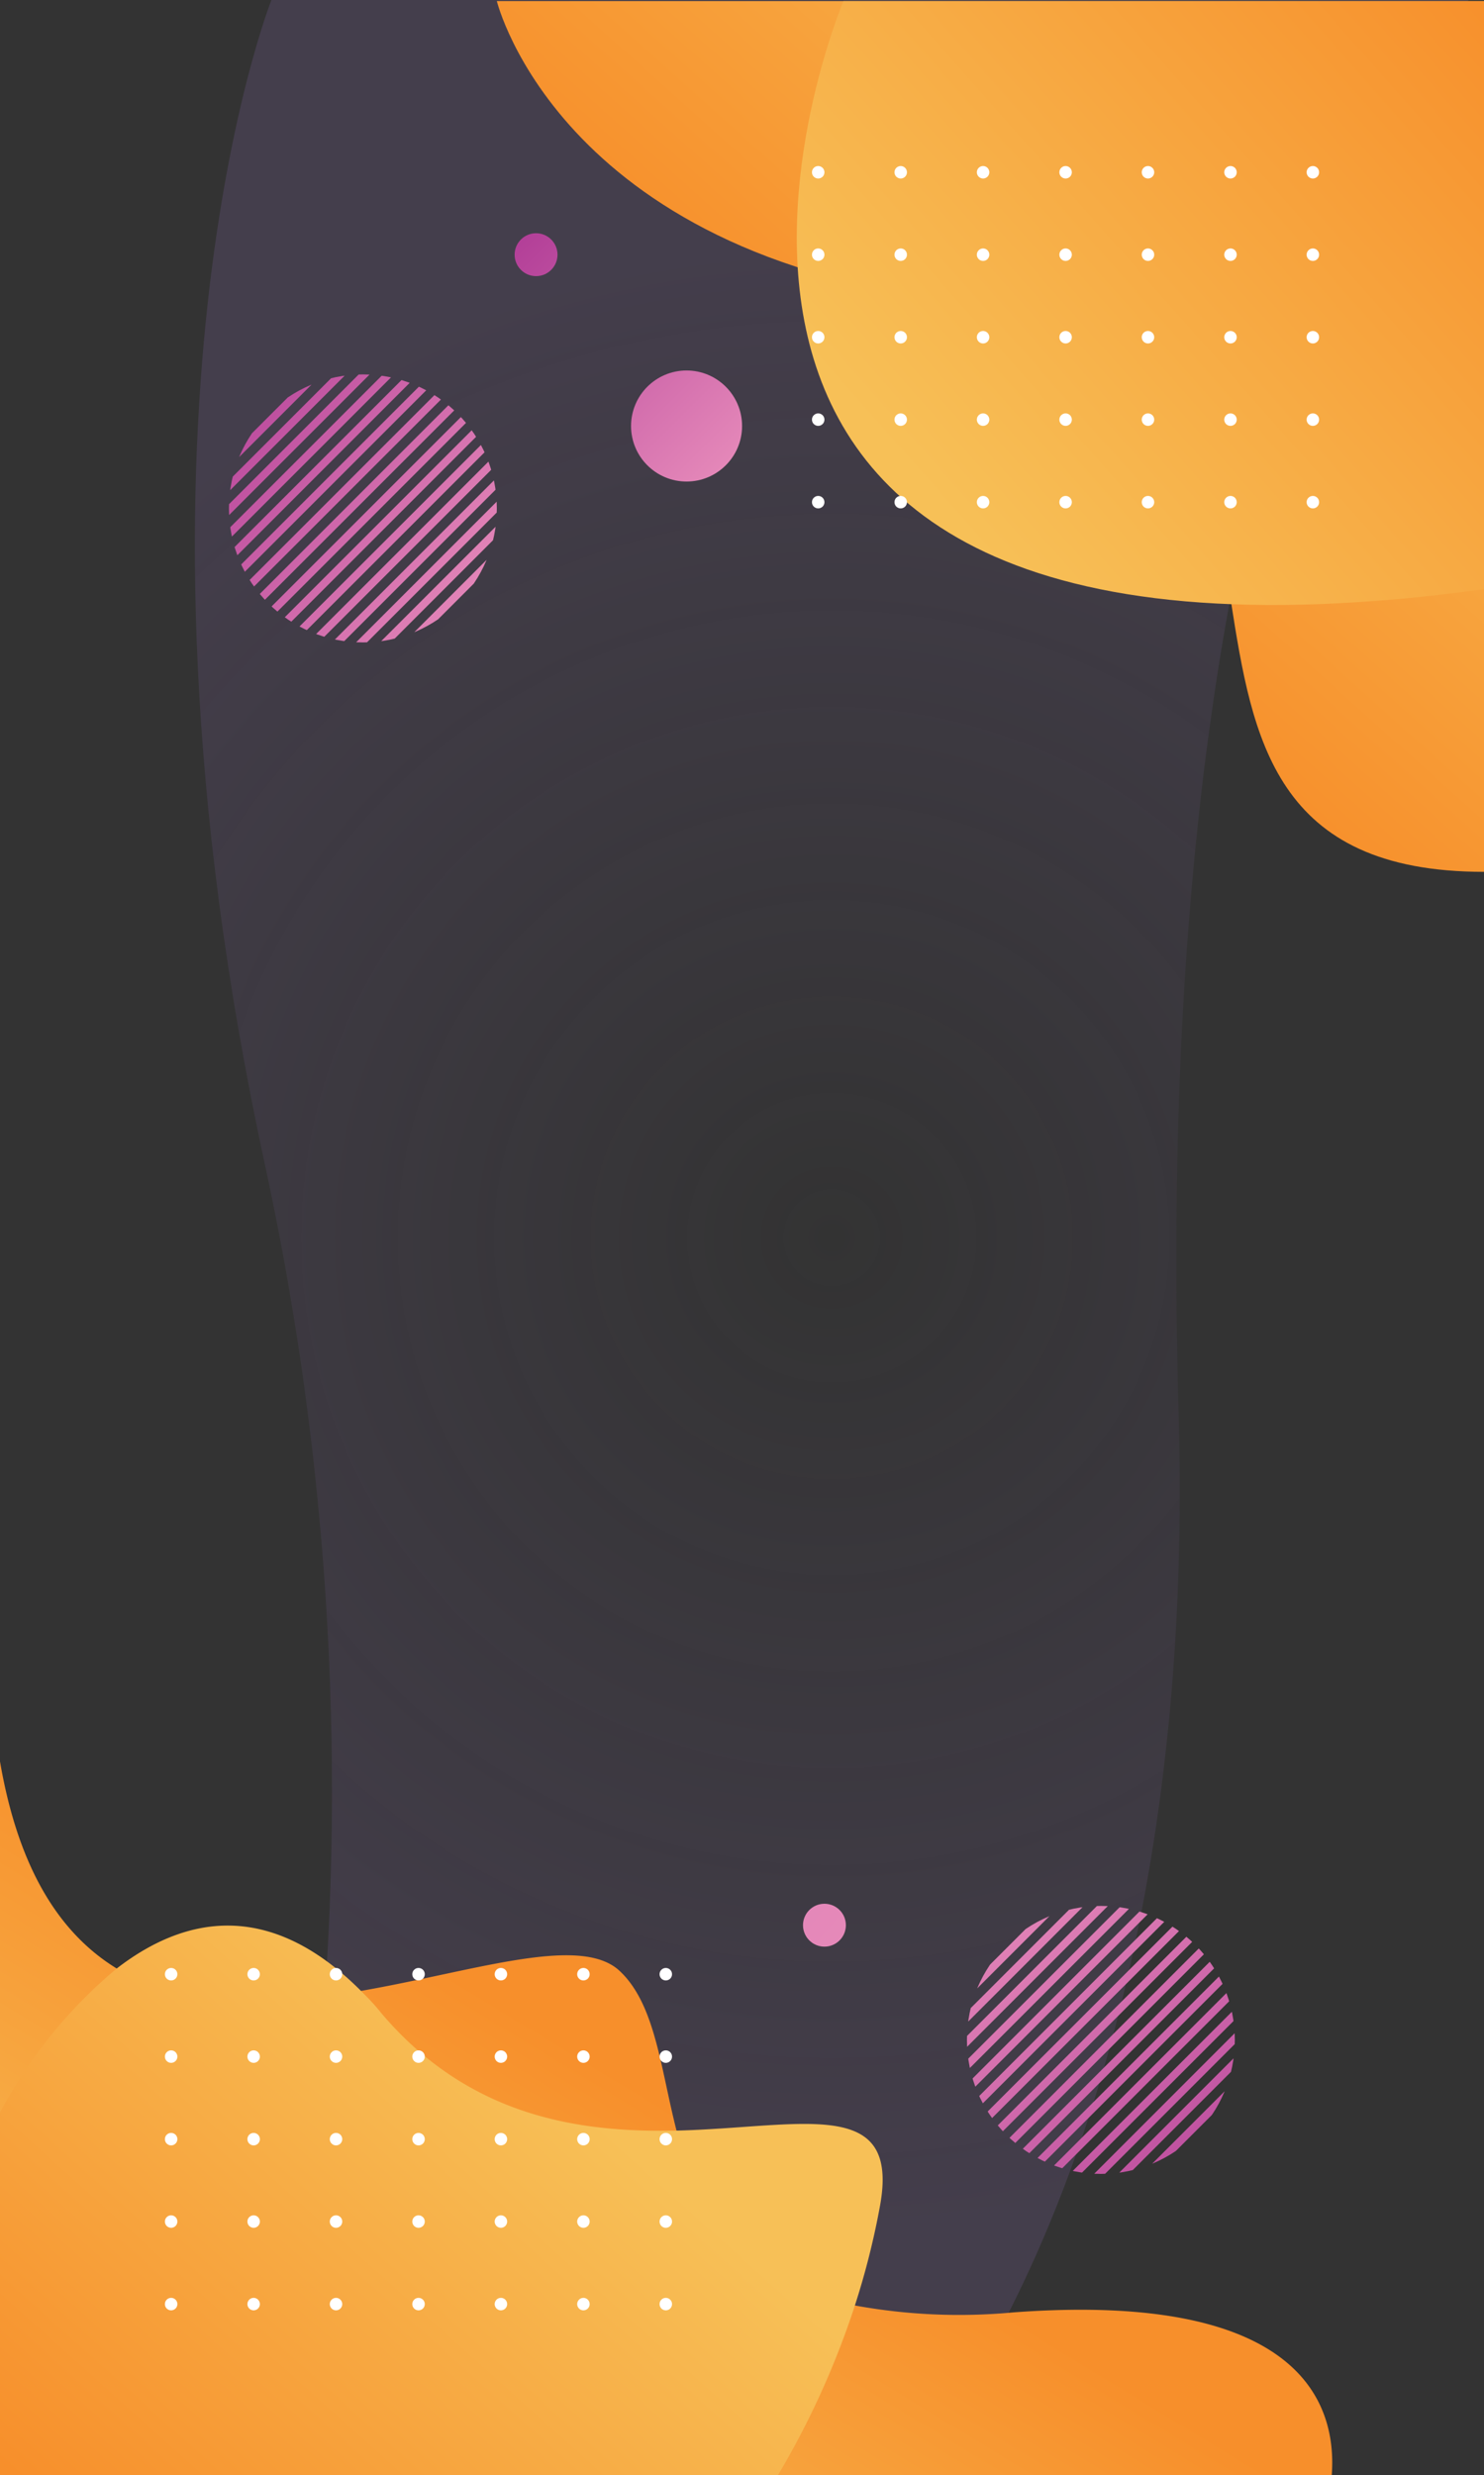 <svg xmlns="http://www.w3.org/2000/svg" xmlns:xlink="http://www.w3.org/1999/xlink" viewBox="0 0 109.35 182.33"><rect x="0" y="0" width="109.35" height="182.33" fill="#333333" stroke="none"/><defs><style>.cls-1{fill:none;}.cls-2{fill:url(#radial-gradient);}.cls-3{fill:url(#linear-gradient);}.cls-4{fill:url(#linear-gradient-2);}.cls-5{fill:url(#linear-gradient-3);}.cls-6{fill:url(#linear-gradient-4);}.cls-7{clip-path:url(#clip-path);}.cls-8{fill:url(#linear-gradient-5);}.cls-9{fill:url(#linear-gradient-6);}.cls-10{fill:url(#linear-gradient-7);}.cls-11{fill:url(#linear-gradient-8);}.cls-12{fill:url(#linear-gradient-9);}.cls-13{fill:url(#linear-gradient-10);}.cls-14{fill:url(#linear-gradient-11);}.cls-15{fill:url(#linear-gradient-12);}.cls-16{fill:url(#linear-gradient-13);}.cls-17{fill:url(#linear-gradient-14);}.cls-18{fill:url(#linear-gradient-15);}.cls-19{fill:url(#linear-gradient-16);}.cls-20{fill:url(#linear-gradient-17);}.cls-21{fill:url(#linear-gradient-18);}.cls-22{fill:url(#linear-gradient-19);}.cls-23{fill:url(#linear-gradient-20);}.cls-24{clip-path:url(#clip-path-2);}.cls-25{fill:url(#linear-gradient-21);}.cls-26{fill:url(#linear-gradient-22);}.cls-27{fill:url(#linear-gradient-23);}.cls-28{fill:url(#linear-gradient-24);}.cls-29{fill:url(#linear-gradient-25);}.cls-30{fill:url(#linear-gradient-26);}.cls-31{fill:url(#linear-gradient-27);}.cls-32{fill:url(#linear-gradient-28);}.cls-33{fill:url(#linear-gradient-29);}.cls-34{fill:url(#linear-gradient-30);}.cls-35{fill:url(#linear-gradient-31);}.cls-36{fill:url(#linear-gradient-32);}.cls-37{fill:url(#linear-gradient-33);}.cls-38{fill:url(#linear-gradient-34);}.cls-39{fill:url(#linear-gradient-35);}.cls-40{fill:url(#linear-gradient-36);}.cls-41{fill:url(#linear-gradient-37);}.cls-42{fill:url(#linear-gradient-38);}.cls-43{fill:url(#linear-gradient-39);}.cls-44{fill:#fff;}</style><radialGradient id="radial-gradient" cx="-107.05" cy="101.08" r="72.51" gradientTransform="translate(-45.76 192.25) rotate(180)" gradientUnits="userSpaceOnUse"><stop offset="0" stop-color="#8768ad" stop-opacity="0"/><stop offset="1" stop-color="#8768ad" stop-opacity="0.2"/></radialGradient><linearGradient id="linear-gradient" x1="49.55" y1="155.25" x2="24.57" y2="196.32" gradientUnits="userSpaceOnUse"><stop offset="0" stop-color="#f78f2b"/><stop offset="1" stop-color="#f7c057"/></linearGradient><linearGradient id="linear-gradient-2" x1="9.29" y1="189.78" x2="41.47" y2="153.85" xlink:href="#linear-gradient"/><linearGradient id="linear-gradient-3" x1="68.25" y1="37.43" x2="103.62" y2="-2.05" xlink:href="#linear-gradient"/><linearGradient id="linear-gradient-4" x1="110.97" y1="-0.61" x2="68.87" y2="36.7" xlink:href="#linear-gradient"/><clipPath id="clip-path"><circle class="cls-1" cx="26.74" cy="37.45" r="9.87"/></clipPath><linearGradient id="linear-gradient-5" x1="12.04" y1="25.68" x2="38.99" y2="42.8" gradientTransform="translate(-15.89 23.22) rotate(-45)" gradientUnits="userSpaceOnUse"><stop offset="0" stop-color="#ae3895"/><stop offset="1" stop-color="#e88dbb"/></linearGradient><linearGradient id="linear-gradient-6" x1="11.89" y1="25.92" x2="38.84" y2="43.03" gradientTransform="translate(-16.26 24.11) rotate(-45)" xlink:href="#linear-gradient-5"/><linearGradient id="linear-gradient-7" x1="11.74" y1="26.15" x2="38.69" y2="43.26" gradientTransform="translate(-16.63 25) rotate(-45)" xlink:href="#linear-gradient-5"/><linearGradient id="linear-gradient-8" x1="11.6" y1="26.38" x2="38.55" y2="43.49" gradientTransform="translate(-17 25.88) rotate(-45)" xlink:href="#linear-gradient-5"/><linearGradient id="linear-gradient-9" x1="11.45" y1="26.61" x2="38.4" y2="43.72" gradientTransform="translate(-17.36 26.77) rotate(-45)" xlink:href="#linear-gradient-5"/><linearGradient id="linear-gradient-10" x1="11.3" y1="26.84" x2="38.26" y2="43.95" gradientTransform="translate(-17.73 27.66) rotate(-45)" xlink:href="#linear-gradient-5"/><linearGradient id="linear-gradient-11" x1="11.16" y1="27.07" x2="38.11" y2="44.18" gradientTransform="translate(-18.1 28.55) rotate(-45)" xlink:href="#linear-gradient-5"/><linearGradient id="linear-gradient-12" x1="11.01" y1="27.3" x2="37.96" y2="44.41" gradientTransform="translate(-18.47 29.43) rotate(-45)" xlink:href="#linear-gradient-5"/><linearGradient id="linear-gradient-13" x1="10.86" y1="27.53" x2="37.82" y2="44.64" gradientTransform="translate(-18.83 30.32) rotate(-45)" xlink:href="#linear-gradient-5"/><linearGradient id="linear-gradient-14" x1="10.72" y1="27.76" x2="37.67" y2="44.88" gradientTransform="translate(-19.2 31.21) rotate(-45)" xlink:href="#linear-gradient-5"/><linearGradient id="linear-gradient-15" x1="10.57" y1="27.99" x2="37.52" y2="45.11" gradientTransform="translate(-19.57 32.1) rotate(-45)" xlink:href="#linear-gradient-5"/><linearGradient id="linear-gradient-16" x1="10.42" y1="28.22" x2="37.38" y2="45.34" gradientTransform="translate(-19.94 32.98) rotate(-45)" xlink:href="#linear-gradient-5"/><linearGradient id="linear-gradient-17" x1="10.28" y1="28.46" x2="37.23" y2="45.57" gradientTransform="translate(-20.3 33.87) rotate(-45)" xlink:href="#linear-gradient-5"/><linearGradient id="linear-gradient-18" x1="10.13" y1="28.69" x2="37.08" y2="45.8" gradientTransform="translate(-20.67 34.76) rotate(-45)" xlink:href="#linear-gradient-5"/><linearGradient id="linear-gradient-19" x1="9.98" y1="28.92" x2="36.94" y2="46.03" gradientTransform="translate(-21.04 35.64) rotate(-45)" xlink:href="#linear-gradient-5"/><linearGradient id="linear-gradient-20" x1="9.84" y1="29.15" x2="36.79" y2="46.26" gradientTransform="translate(-21.41 36.53) rotate(-45)" xlink:href="#linear-gradient-5"/><clipPath id="clip-path-2"><circle class="cls-1" cx="81.12" cy="150.26" r="9.87"/></clipPath><linearGradient id="linear-gradient-21" x1="92.27" y1="168.69" x2="71.05" y2="138.8" gradientTransform="translate(-79.73 94.72) rotate(-45)" xlink:href="#linear-gradient-5"/><linearGradient id="linear-gradient-22" x1="92.44" y1="168.56" x2="71.22" y2="138.67" gradientTransform="translate(-80.1 95.6) rotate(-45)" xlink:href="#linear-gradient-5"/><linearGradient id="linear-gradient-23" x1="92.62" y1="168.44" x2="71.39" y2="138.55" gradientTransform="translate(-80.47 96.49) rotate(-45)" xlink:href="#linear-gradient-5"/><linearGradient id="linear-gradient-24" x1="92.79" y1="168.32" x2="71.57" y2="138.43" gradientTransform="translate(-80.83 97.38) rotate(-45)" xlink:href="#linear-gradient-5"/><linearGradient id="linear-gradient-25" x1="92.96" y1="168.2" x2="71.74" y2="138.31" gradientTransform="translate(-81.2 98.26) rotate(-45)" xlink:href="#linear-gradient-5"/><linearGradient id="linear-gradient-26" x1="93.13" y1="168.08" x2="71.91" y2="138.19" gradientTransform="translate(-81.57 99.15) rotate(-45)" xlink:href="#linear-gradient-5"/><linearGradient id="linear-gradient-27" x1="93.3" y1="167.96" x2="72.08" y2="138.07" gradientTransform="translate(-81.94 100.04) rotate(-45)" xlink:href="#linear-gradient-5"/><linearGradient id="linear-gradient-28" x1="93.47" y1="167.84" x2="72.25" y2="137.95" gradientTransform="translate(-82.31 100.93) rotate(-45)" xlink:href="#linear-gradient-5"/><linearGradient id="linear-gradient-29" x1="93.64" y1="167.71" x2="72.42" y2="137.82" gradientTransform="translate(-82.67 101.81) rotate(-45)" xlink:href="#linear-gradient-5"/><linearGradient id="linear-gradient-30" x1="93.81" y1="167.59" x2="72.59" y2="137.7" gradientTransform="translate(-83.04 102.7) rotate(-45)" xlink:href="#linear-gradient-5"/><linearGradient id="linear-gradient-31" x1="93.98" y1="167.47" x2="72.76" y2="137.58" gradientTransform="translate(-83.41 103.59) rotate(-45)" xlink:href="#linear-gradient-5"/><linearGradient id="linear-gradient-32" x1="94.16" y1="167.35" x2="72.94" y2="137.46" gradientTransform="translate(-83.78 104.48) rotate(-45)" xlink:href="#linear-gradient-5"/><linearGradient id="linear-gradient-33" x1="94.33" y1="167.23" x2="73.11" y2="137.34" gradientTransform="translate(-84.14 105.36) rotate(-45)" xlink:href="#linear-gradient-5"/><linearGradient id="linear-gradient-34" x1="94.5" y1="167.11" x2="73.28" y2="137.22" gradientTransform="translate(-84.51 106.25) rotate(-45)" xlink:href="#linear-gradient-5"/><linearGradient id="linear-gradient-35" x1="94.67" y1="166.99" x2="73.45" y2="137.09" gradientTransform="translate(-84.88 107.14) rotate(-45)" xlink:href="#linear-gradient-5"/><linearGradient id="linear-gradient-36" x1="94.84" y1="166.86" x2="73.62" y2="136.97" gradientTransform="translate(-85.25 108.03) rotate(-45)" xlink:href="#linear-gradient-5"/><linearGradient id="linear-gradient-37" x1="36.79" y1="16.05" x2="55.5" y2="34.76" gradientTransform="matrix(1, 0, 0, 1, 0, 0)" xlink:href="#linear-gradient-5"/><linearGradient id="linear-gradient-38" x1="-49.49" y1="47.41" x2="67.22" y2="147.35" gradientTransform="matrix(1, 0, 0, 1, 0, 0)" xlink:href="#linear-gradient-5"/><linearGradient id="linear-gradient-39" x1="36.03" y1="16.81" x2="54.74" y2="35.52" gradientTransform="matrix(1, 0, 0, 1, 0, 0)" xlink:href="#linear-gradient-5"/></defs><g id="Layer_2" data-name="Layer 2"><g id="Layer_1-2" data-name="Layer 1"><path class="cls-2" d="M20,0S7.63,31,19.53,85.84s-1.47,96.49-1.47,96.49l48.6-.08S88.44,159,86.85,104.07C84.47,22,108.23,0,108.23,0Z"/><path class="cls-3" d="M98.13,182.33H0V129.75C1.4,137.9,4.55,142.52,8.6,145c5.14,3.1,11.72,2.73,18,1.65,8.39-1.46,16.17-4.18,19.06-1.47,2.62,2.45,3,7.1,4.19,11.76,1.44,5.51,4.1,11,13.19,12.89a42.69,42.69,0,0,0,11.63.5C95.93,168.76,98.53,177.11,98.13,182.33Z"/><path class="cls-4" d="M64.85,162.45A57.16,57.16,0,0,1,63,169.8a62.19,62.19,0,0,1-5.68,12.53H0V155.61H0A35.35,35.35,0,0,1,8.6,145c4.75-3.67,11.06-5.31,18,1.65.49.49,1,1,1.49,1.63,6.55,7.73,14.75,8.81,21.76,8.66C59.1,156.71,66.31,154.36,64.85,162.45Z"/><path class="cls-5" d="M36.61.08s4.76,19.56,35.83,22.27c30.31,2.64,6.08,41.87,36.91,41.87V.08Z"/><path class="cls-6" d="M62.15.08S39.74,53,109.35,43.4V.08Z"/><g class="cls-7"><rect class="cls-8" x="19.8" y="20.93" width="0.57" height="19.74" transform="translate(27.66 -5.18) rotate(45)"/><rect class="cls-9" x="20.69" y="21.81" width="0.57" height="19.74" transform="translate(28.55 -5.55) rotate(45)"/><rect class="cls-10" x="21.57" y="22.7" width="0.57" height="19.74" transform="translate(29.43 -5.92) rotate(45)"/><rect class="cls-11" x="22.46" y="23.59" width="0.57" height="19.74" transform="translate(30.32 -6.28) rotate(45)"/><rect class="cls-12" x="23.35" y="24.48" width="0.57" height="19.74" transform="translate(31.21 -6.65) rotate(45)"/><rect class="cls-13" x="24.24" y="25.36" width="0.57" height="19.74" transform="translate(32.09 -7.02) rotate(45)"/><rect class="cls-14" x="25.12" y="26.25" width="0.57" height="19.74" transform="translate(32.98 -7.39) rotate(45)"/><rect class="cls-15" x="26.01" y="27.14" width="0.57" height="19.74" transform="translate(33.87 -7.76) rotate(45)"/><rect class="cls-16" x="26.9" y="28.03" width="0.57" height="19.74" transform="translate(34.76 -8.12) rotate(45)"/><rect class="cls-17" x="27.79" y="28.91" width="0.57" height="19.74" transform="translate(35.64 -8.49) rotate(45)"/><rect class="cls-18" x="28.67" y="29.8" width="0.57" height="19.74" transform="translate(36.53 -8.86) rotate(45)"/><rect class="cls-19" x="29.56" y="30.69" width="0.57" height="19.74" transform="translate(37.42 -9.23) rotate(45)"/><rect class="cls-20" x="30.45" y="31.58" width="0.57" height="19.74" transform="translate(38.31 -9.59) rotate(45)"/><rect class="cls-21" x="31.34" y="32.46" width="0.57" height="19.74" transform="translate(39.19 -9.96) rotate(45)"/><rect class="cls-22" x="32.22" y="33.35" width="0.57" height="19.74" transform="translate(40.08 -10.33) rotate(45)"/><rect class="cls-23" x="33.11" y="34.24" width="0.57" height="19.74" transform="translate(40.97 -10.7) rotate(45)"/></g><g class="cls-24"><rect class="cls-25" x="74.18" y="133.73" width="0.57" height="19.74" transform="translate(123.35 -10.59) rotate(45)"/><rect class="cls-26" x="75.07" y="134.62" width="0.57" height="19.74" transform="translate(124.24 -10.96) rotate(45)"/><rect class="cls-27" x="75.96" y="135.51" width="0.57" height="19.74" transform="translate(125.13 -11.33) rotate(45)"/><rect class="cls-28" x="76.84" y="136.4" width="0.57" height="19.74" transform="translate(126.02 -11.7) rotate(45)"/><rect class="cls-29" x="77.73" y="137.28" width="0.57" height="19.74" transform="translate(126.9 -12.06) rotate(45)"/><rect class="cls-30" x="78.62" y="138.17" width="0.57" height="19.74" transform="translate(127.79 -12.43) rotate(45)"/><rect class="cls-31" x="79.5" y="139.06" width="0.57" height="19.74" transform="translate(128.68 -12.8) rotate(45)"/><rect class="cls-32" x="80.39" y="139.95" width="0.57" height="19.74" transform="translate(129.56 -13.17) rotate(45)"/><rect class="cls-33" x="81.28" y="140.83" width="0.57" height="19.74" transform="translate(130.45 -13.54) rotate(45)"/><rect class="cls-34" x="82.17" y="141.72" width="0.57" height="19.74" transform="translate(131.34 -13.9) rotate(45)"/><rect class="cls-35" x="83.05" y="142.61" width="0.57" height="19.74" transform="translate(132.23 -14.27) rotate(45)"/><rect class="cls-36" x="83.94" y="143.5" width="0.57" height="19.74" transform="translate(133.11 -14.64) rotate(45)"/><rect class="cls-37" x="84.83" y="144.38" width="0.57" height="19.74" transform="translate(134 -15.01) rotate(45)"/><rect class="cls-38" x="85.72" y="145.27" width="0.57" height="19.74" transform="translate(134.89 -15.37) rotate(45)"/><rect class="cls-39" x="86.6" y="146.16" width="0.57" height="19.74" transform="translate(135.78 -15.74) rotate(45)"/><rect class="cls-40" x="87.49" y="147.05" width="0.57" height="19.74" transform="translate(136.66 -16.11) rotate(45)"/></g><circle class="cls-41" cx="39.5" cy="18.76" r="1.58"/><circle class="cls-42" cx="60.75" cy="141.81" r="1.58"/><circle class="cls-43" cx="50.59" cy="31.38" r="4.09"/><circle class="cls-44" cx="60.29" cy="36.99" r="0.46"/><circle class="cls-44" cx="66.37" cy="36.99" r="0.46"/><circle class="cls-44" cx="72.44" cy="36.99" r="0.46"/><circle class="cls-44" cx="78.52" cy="36.99" r="0.46"/><circle class="cls-44" cx="84.59" cy="36.99" r="0.46"/><circle class="cls-44" cx="90.67" cy="36.99" r="0.46"/><circle class="cls-44" cx="96.74" cy="36.99" r="0.46"/><circle class="cls-44" cx="60.29" cy="30.91" r="0.46"/><circle class="cls-44" cx="66.37" cy="30.91" r="0.46"/><circle class="cls-44" cx="72.44" cy="30.91" r="0.46"/><circle class="cls-44" cx="78.52" cy="30.91" r="0.46"/><circle class="cls-44" cx="84.59" cy="30.91" r="0.46"/><circle class="cls-44" cx="90.67" cy="30.91" r="0.46"/><circle class="cls-44" cx="96.74" cy="30.91" r="0.46"/><circle class="cls-44" cx="60.29" cy="24.84" r="0.46"/><circle class="cls-44" cx="66.37" cy="24.84" r="0.46"/><circle class="cls-44" cx="72.44" cy="24.84" r="0.46"/><circle class="cls-44" cx="78.52" cy="24.84" r="0.46"/><circle class="cls-44" cx="84.59" cy="24.84" r="0.46"/><circle class="cls-44" cx="90.67" cy="24.84" r="0.46"/><circle class="cls-44" cx="96.74" cy="24.84" r="0.46"/><circle class="cls-44" cx="60.29" cy="18.76" r="0.46"/><circle class="cls-44" cx="66.37" cy="18.76" r="0.46"/><circle class="cls-44" cx="72.44" cy="18.76" r="0.46"/><circle class="cls-44" cx="78.52" cy="18.76" r="0.46"/><circle class="cls-44" cx="84.59" cy="18.76" r="0.46"/><circle class="cls-44" cx="90.67" cy="18.76" r="0.46"/><circle class="cls-44" cx="96.74" cy="18.76" r="0.46"/><circle class="cls-44" cx="60.29" cy="12.69" r="0.46"/><circle class="cls-44" cx="66.37" cy="12.69" r="0.46"/><circle class="cls-44" cx="72.44" cy="12.69" r="0.46"/><circle class="cls-44" cx="78.52" cy="12.69" r="0.46"/><circle class="cls-44" cx="84.59" cy="12.69" r="0.46"/><circle class="cls-44" cx="90.67" cy="12.69" r="0.46"/><circle class="cls-44" cx="96.74" cy="12.69" r="0.46"/><circle class="cls-44" cx="12.61" cy="145.42" r="0.46"/><circle class="cls-44" cx="18.69" cy="145.42" r="0.46"/><circle class="cls-44" cx="24.76" cy="145.42" r="0.46"/><circle class="cls-44" cx="30.84" cy="145.42" r="0.46"/><circle class="cls-44" cx="36.91" cy="145.42" r="0.46"/><circle class="cls-44" cx="42.99" cy="145.42" r="0.46"/><circle class="cls-44" cx="49.06" cy="145.42" r="0.46"/><circle class="cls-44" cx="12.61" cy="151.49" r="0.46"/><circle class="cls-44" cx="18.69" cy="151.49" r="0.46"/><circle class="cls-44" cx="24.76" cy="151.49" r="0.46"/><circle class="cls-44" cx="30.84" cy="151.49" r="0.46"/><circle class="cls-44" cx="36.91" cy="151.49" r="0.46"/><circle class="cls-44" cx="42.99" cy="151.49" r="0.46"/><circle class="cls-44" cx="49.06" cy="151.49" r="0.46"/><circle class="cls-44" cx="12.61" cy="157.57" r="0.46"/><circle class="cls-44" cx="18.69" cy="157.57" r="0.46"/><circle class="cls-44" cx="24.76" cy="157.57" r="0.46"/><circle class="cls-44" cx="30.84" cy="157.57" r="0.46"/><circle class="cls-44" cx="36.91" cy="157.57" r="0.46"/><circle class="cls-44" cx="42.99" cy="157.57" r="0.46"/><circle class="cls-44" cx="49.06" cy="157.57" r="0.46"/><circle class="cls-44" cx="12.61" cy="163.64" r="0.46"/><circle class="cls-44" cx="18.69" cy="163.64" r="0.46"/><circle class="cls-44" cx="24.76" cy="163.64" r="0.46"/><circle class="cls-44" cx="30.84" cy="163.64" r="0.46"/><circle class="cls-44" cx="36.91" cy="163.64" r="0.46"/><circle class="cls-44" cx="42.99" cy="163.64" r="0.46"/><circle class="cls-44" cx="49.06" cy="163.64" r="0.46"/><circle class="cls-44" cx="12.61" cy="169.72" r="0.46"/><circle class="cls-44" cx="18.69" cy="169.72" r="0.46"/><circle class="cls-44" cx="24.76" cy="169.72" r="0.46"/><circle class="cls-44" cx="30.84" cy="169.72" r="0.46"/><circle class="cls-44" cx="36.91" cy="169.72" r="0.46"/><circle class="cls-44" cx="42.99" cy="169.72" r="0.46"/><circle class="cls-44" cx="49.06" cy="169.72" r="0.46"/></g></g></svg>